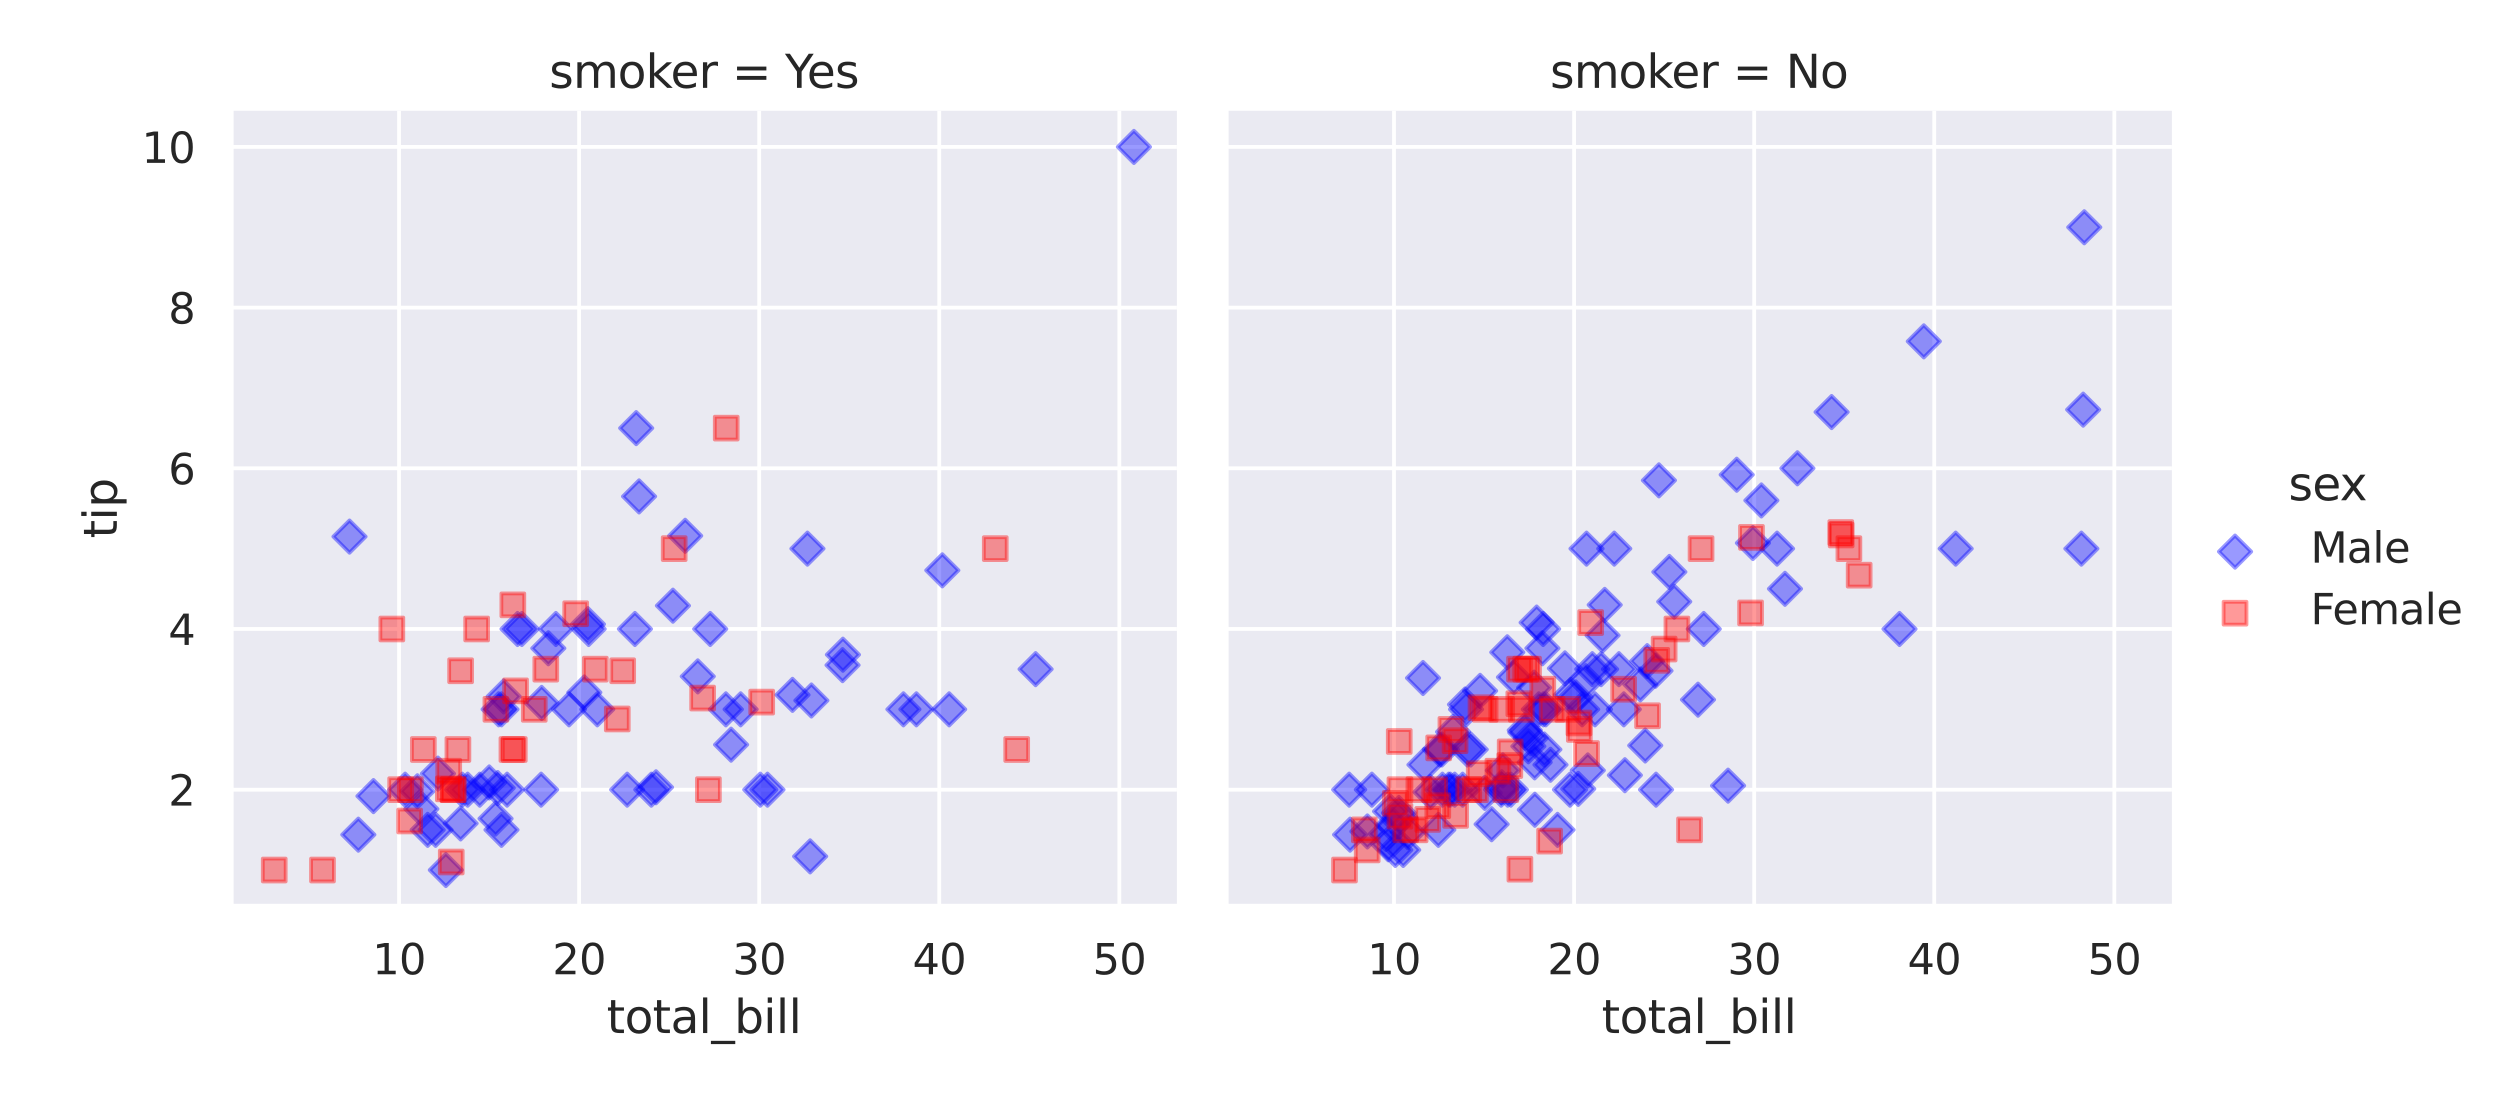 <?xml version="1.0" encoding="utf-8" standalone="no"?>
<!DOCTYPE svg PUBLIC "-//W3C//DTD SVG 1.1//EN"
  "http://www.w3.org/Graphics/SVG/1.1/DTD/svg11.dtd">
<svg xmlns:xlink="http://www.w3.org/1999/xlink" width="655.47pt" height="288pt" viewBox="0 0 655.47 288" xmlns="http://www.w3.org/2000/svg" version="1.1">
 <defs>
  <style type="text/css">*{stroke-linejoin: round; stroke-linecap: butt}</style>
 </defs>
 <g id="figure_1">
  <g id="patch_1">
   <path d="M 0 288 
L 655.47 288 
L 655.47 0 
L 0 0 
z
" style="fill: #ffffff"/>
  </g>
  <g id="axes_1">
   <g id="patch_2">
    <path d="M 60.631 237.589 
L 308.57 237.589 
L 308.57 29.04 
L 60.631 29.04 
z
" style="fill: #eaeaf2"/>
   </g>
   <g id="matplotlib.axis_1">
    <g id="xtick_1">
     <g id="line2d_1">
      <path d="M 104.62 237.589 
L 104.62 29.04 
" clip-path="url(#pfd1abdd177)" style="fill: none; stroke: #ffffff; stroke-linecap: round"/>
     </g>
     <g id="text_1">
      <!-- 10 -->
      <g style="fill: #262626" transform="translate(97.621 255.447) scale(0.11 -0.11)">
       <defs>
        <path id="DejaVuSans-31" d="M 794 531 
L 1825 531 
L 1825 4091 
L 703 3866 
L 703 4441 
L 1819 4666 
L 2450 4666 
L 2450 531 
L 3481 531 
L 3481 0 
L 794 0 
L 794 531 
z
" transform="scale(0.016)"/>
        <path id="DejaVuSans-30" d="M 2034 4250 
Q 1547 4250 1301 3770 
Q 1056 3291 1056 2328 
Q 1056 1369 1301 889 
Q 1547 409 2034 409 
Q 2525 409 2770 889 
Q 3016 1369 3016 2328 
Q 3016 3291 2770 3770 
Q 2525 4250 2034 4250 
z
M 2034 4750 
Q 2819 4750 3233 4129 
Q 3647 3509 3647 2328 
Q 3647 1150 3233 529 
Q 2819 -91 2034 -91 
Q 1250 -91 836 529 
Q 422 1150 422 2328 
Q 422 3509 836 4129 
Q 1250 4750 2034 4750 
z
" transform="scale(0.016)"/>
       </defs>
       <use xlink:href="#DejaVuSans-31"/>
       <use xlink:href="#DejaVuSans-30" x="63.623"/>
      </g>
     </g>
    </g>
    <g id="xtick_2">
     <g id="line2d_2">
      <path d="M 151.834 237.589 
L 151.834 29.04 
" clip-path="url(#pfd1abdd177)" style="fill: none; stroke: #ffffff; stroke-linecap: round"/>
     </g>
     <g id="text_2">
      <!-- 20 -->
      <g style="fill: #262626" transform="translate(144.835 255.447) scale(0.11 -0.11)">
       <defs>
        <path id="DejaVuSans-32" d="M 1228 531 
L 3431 531 
L 3431 0 
L 469 0 
L 469 531 
Q 828 903 1448 1529 
Q 2069 2156 2228 2338 
Q 2531 2678 2651 2914 
Q 2772 3150 2772 3378 
Q 2772 3750 2511 3984 
Q 2250 4219 1831 4219 
Q 1534 4219 1204 4116 
Q 875 4013 500 3803 
L 500 4441 
Q 881 4594 1212 4672 
Q 1544 4750 1819 4750 
Q 2544 4750 2975 4387 
Q 3406 4025 3406 3419 
Q 3406 3131 3298 2873 
Q 3191 2616 2906 2266 
Q 2828 2175 2409 1742 
Q 1991 1309 1228 531 
z
" transform="scale(0.016)"/>
       </defs>
       <use xlink:href="#DejaVuSans-32"/>
       <use xlink:href="#DejaVuSans-30" x="63.623"/>
      </g>
     </g>
    </g>
    <g id="xtick_3">
     <g id="line2d_3">
      <path d="M 199.048 237.589 
L 199.048 29.04 
" clip-path="url(#pfd1abdd177)" style="fill: none; stroke: #ffffff; stroke-linecap: round"/>
     </g>
     <g id="text_3">
      <!-- 30 -->
      <g style="fill: #262626" transform="translate(192.049 255.447) scale(0.11 -0.11)">
       <defs>
        <path id="DejaVuSans-33" d="M 2597 2516 
Q 3050 2419 3304 2112 
Q 3559 1806 3559 1356 
Q 3559 666 3084 287 
Q 2609 -91 1734 -91 
Q 1441 -91 1130 -33 
Q 819 25 488 141 
L 488 750 
Q 750 597 1062 519 
Q 1375 441 1716 441 
Q 2309 441 2620 675 
Q 2931 909 2931 1356 
Q 2931 1769 2642 2001 
Q 2353 2234 1838 2234 
L 1294 2234 
L 1294 2753 
L 1863 2753 
Q 2328 2753 2575 2939 
Q 2822 3125 2822 3475 
Q 2822 3834 2567 4026 
Q 2313 4219 1838 4219 
Q 1578 4219 1281 4162 
Q 984 4106 628 3988 
L 628 4550 
Q 988 4650 1302 4700 
Q 1616 4750 1894 4750 
Q 2613 4750 3031 4423 
Q 3450 4097 3450 3541 
Q 3450 3153 3228 2886 
Q 3006 2619 2597 2516 
z
" transform="scale(0.016)"/>
       </defs>
       <use xlink:href="#DejaVuSans-33"/>
       <use xlink:href="#DejaVuSans-30" x="63.623"/>
      </g>
     </g>
    </g>
    <g id="xtick_4">
     <g id="line2d_4">
      <path d="M 246.262 237.589 
L 246.262 29.04 
" clip-path="url(#pfd1abdd177)" style="fill: none; stroke: #ffffff; stroke-linecap: round"/>
     </g>
     <g id="text_4">
      <!-- 40 -->
      <g style="fill: #262626" transform="translate(239.263 255.447) scale(0.11 -0.11)">
       <defs>
        <path id="DejaVuSans-34" d="M 2419 4116 
L 825 1625 
L 2419 1625 
L 2419 4116 
z
M 2253 4666 
L 3047 4666 
L 3047 1625 
L 3713 1625 
L 3713 1100 
L 3047 1100 
L 3047 0 
L 2419 0 
L 2419 1100 
L 313 1100 
L 313 1709 
L 2253 4666 
z
" transform="scale(0.016)"/>
       </defs>
       <use xlink:href="#DejaVuSans-34"/>
       <use xlink:href="#DejaVuSans-30" x="63.623"/>
      </g>
     </g>
    </g>
    <g id="xtick_5">
     <g id="line2d_5">
      <path d="M 293.476 237.589 
L 293.476 29.04 
" clip-path="url(#pfd1abdd177)" style="fill: none; stroke: #ffffff; stroke-linecap: round"/>
     </g>
     <g id="text_5">
      <!-- 50 -->
      <g style="fill: #262626" transform="translate(286.477 255.447) scale(0.11 -0.11)">
       <defs>
        <path id="DejaVuSans-35" d="M 691 4666 
L 3169 4666 
L 3169 4134 
L 1269 4134 
L 1269 2991 
Q 1406 3038 1543 3061 
Q 1681 3084 1819 3084 
Q 2600 3084 3056 2656 
Q 3513 2228 3513 1497 
Q 3513 744 3044 326 
Q 2575 -91 1722 -91 
Q 1428 -91 1123 -41 
Q 819 9 494 109 
L 494 744 
Q 775 591 1075 516 
Q 1375 441 1709 441 
Q 2250 441 2565 725 
Q 2881 1009 2881 1497 
Q 2881 1984 2565 2268 
Q 2250 2553 1709 2553 
Q 1456 2553 1204 2497 
Q 953 2441 691 2322 
L 691 4666 
z
" transform="scale(0.016)"/>
       </defs>
       <use xlink:href="#DejaVuSans-35"/>
       <use xlink:href="#DejaVuSans-30" x="63.623"/>
      </g>
     </g>
    </g>
    <g id="text_6">
     <!-- total_bill -->
     <g style="fill: #262626" transform="translate(159.072 270.853) scale(0.12 -0.12)">
      <defs>
       <path id="DejaVuSans-74" d="M 1172 4494 
L 1172 3500 
L 2356 3500 
L 2356 3053 
L 1172 3053 
L 1172 1153 
Q 1172 725 1289 603 
Q 1406 481 1766 481 
L 2356 481 
L 2356 0 
L 1766 0 
Q 1100 0 847 248 
Q 594 497 594 1153 
L 594 3053 
L 172 3053 
L 172 3500 
L 594 3500 
L 594 4494 
L 1172 4494 
z
" transform="scale(0.016)"/>
       <path id="DejaVuSans-6f" d="M 1959 3097 
Q 1497 3097 1228 2736 
Q 959 2375 959 1747 
Q 959 1119 1226 758 
Q 1494 397 1959 397 
Q 2419 397 2687 759 
Q 2956 1122 2956 1747 
Q 2956 2369 2687 2733 
Q 2419 3097 1959 3097 
z
M 1959 3584 
Q 2709 3584 3137 3096 
Q 3566 2609 3566 1747 
Q 3566 888 3137 398 
Q 2709 -91 1959 -91 
Q 1206 -91 779 398 
Q 353 888 353 1747 
Q 353 2609 779 3096 
Q 1206 3584 1959 3584 
z
" transform="scale(0.016)"/>
       <path id="DejaVuSans-61" d="M 2194 1759 
Q 1497 1759 1228 1600 
Q 959 1441 959 1056 
Q 959 750 1161 570 
Q 1363 391 1709 391 
Q 2188 391 2477 730 
Q 2766 1069 2766 1631 
L 2766 1759 
L 2194 1759 
z
M 3341 1997 
L 3341 0 
L 2766 0 
L 2766 531 
Q 2569 213 2275 61 
Q 1981 -91 1556 -91 
Q 1019 -91 701 211 
Q 384 513 384 1019 
Q 384 1609 779 1909 
Q 1175 2209 1959 2209 
L 2766 2209 
L 2766 2266 
Q 2766 2663 2505 2880 
Q 2244 3097 1772 3097 
Q 1472 3097 1187 3025 
Q 903 2953 641 2809 
L 641 3341 
Q 956 3463 1253 3523 
Q 1550 3584 1831 3584 
Q 2591 3584 2966 3190 
Q 3341 2797 3341 1997 
z
" transform="scale(0.016)"/>
       <path id="DejaVuSans-6c" d="M 603 4863 
L 1178 4863 
L 1178 0 
L 603 0 
L 603 4863 
z
" transform="scale(0.016)"/>
       <path id="DejaVuSans-5f" d="M 3263 -1063 
L 3263 -1509 
L -63 -1509 
L -63 -1063 
L 3263 -1063 
z
" transform="scale(0.016)"/>
       <path id="DejaVuSans-62" d="M 3116 1747 
Q 3116 2381 2855 2742 
Q 2594 3103 2138 3103 
Q 1681 3103 1420 2742 
Q 1159 2381 1159 1747 
Q 1159 1113 1420 752 
Q 1681 391 2138 391 
Q 2594 391 2855 752 
Q 3116 1113 3116 1747 
z
M 1159 2969 
Q 1341 3281 1617 3432 
Q 1894 3584 2278 3584 
Q 2916 3584 3314 3078 
Q 3713 2572 3713 1747 
Q 3713 922 3314 415 
Q 2916 -91 2278 -91 
Q 1894 -91 1617 61 
Q 1341 213 1159 525 
L 1159 0 
L 581 0 
L 581 4863 
L 1159 4863 
L 1159 2969 
z
" transform="scale(0.016)"/>
       <path id="DejaVuSans-69" d="M 603 3500 
L 1178 3500 
L 1178 0 
L 603 0 
L 603 3500 
z
M 603 4863 
L 1178 4863 
L 1178 4134 
L 603 4134 
L 603 4863 
z
" transform="scale(0.016)"/>
      </defs>
      <use xlink:href="#DejaVuSans-74"/>
      <use xlink:href="#DejaVuSans-6f" x="39.209"/>
      <use xlink:href="#DejaVuSans-74" x="100.391"/>
      <use xlink:href="#DejaVuSans-61" x="139.6"/>
      <use xlink:href="#DejaVuSans-6c" x="200.879"/>
      <use xlink:href="#DejaVuSans-5f" x="228.662"/>
      <use xlink:href="#DejaVuSans-62" x="278.662"/>
      <use xlink:href="#DejaVuSans-69" x="342.139"/>
      <use xlink:href="#DejaVuSans-6c" x="369.922"/>
      <use xlink:href="#DejaVuSans-6c" x="397.705"/>
     </g>
    </g>
   </g>
   <g id="matplotlib.axis_2">
    <g id="ytick_1">
     <g id="line2d_6">
      <path d="M 60.631 207.044 
L 308.57 207.044 
" clip-path="url(#pfd1abdd177)" style="fill: none; stroke: #ffffff; stroke-linecap: round"/>
     </g>
     <g id="text_7">
      <!-- 2 -->
      <g style="fill: #262626" transform="translate(44.132 211.223) scale(0.11 -0.11)">
       <use xlink:href="#DejaVuSans-32"/>
      </g>
     </g>
    </g>
    <g id="ytick_2">
     <g id="line2d_7">
      <path d="M 60.631 164.913 
L 308.57 164.913 
" clip-path="url(#pfd1abdd177)" style="fill: none; stroke: #ffffff; stroke-linecap: round"/>
     </g>
     <g id="text_8">
      <!-- 4 -->
      <g style="fill: #262626" transform="translate(44.132 169.092) scale(0.11 -0.11)">
       <use xlink:href="#DejaVuSans-34"/>
      </g>
     </g>
    </g>
    <g id="ytick_3">
     <g id="line2d_8">
      <path d="M 60.631 122.782 
L 308.57 122.782 
" clip-path="url(#pfd1abdd177)" style="fill: none; stroke: #ffffff; stroke-linecap: round"/>
     </g>
     <g id="text_9">
      <!-- 6 -->
      <g style="fill: #262626" transform="translate(44.132 126.961) scale(0.11 -0.11)">
       <defs>
        <path id="DejaVuSans-36" d="M 2113 2584 
Q 1688 2584 1439 2293 
Q 1191 2003 1191 1497 
Q 1191 994 1439 701 
Q 1688 409 2113 409 
Q 2538 409 2786 701 
Q 3034 994 3034 1497 
Q 3034 2003 2786 2293 
Q 2538 2584 2113 2584 
z
M 3366 4563 
L 3366 3988 
Q 3128 4100 2886 4159 
Q 2644 4219 2406 4219 
Q 1781 4219 1451 3797 
Q 1122 3375 1075 2522 
Q 1259 2794 1537 2939 
Q 1816 3084 2150 3084 
Q 2853 3084 3261 2657 
Q 3669 2231 3669 1497 
Q 3669 778 3244 343 
Q 2819 -91 2113 -91 
Q 1303 -91 875 529 
Q 447 1150 447 2328 
Q 447 3434 972 4092 
Q 1497 4750 2381 4750 
Q 2619 4750 2861 4703 
Q 3103 4656 3366 4563 
z
" transform="scale(0.016)"/>
       </defs>
       <use xlink:href="#DejaVuSans-36"/>
      </g>
     </g>
    </g>
    <g id="ytick_4">
     <g id="line2d_9">
      <path d="M 60.631 80.651 
L 308.57 80.651 
" clip-path="url(#pfd1abdd177)" style="fill: none; stroke: #ffffff; stroke-linecap: round"/>
     </g>
     <g id="text_10">
      <!-- 8 -->
      <g style="fill: #262626" transform="translate(44.132 84.83) scale(0.11 -0.11)">
       <defs>
        <path id="DejaVuSans-38" d="M 2034 2216 
Q 1584 2216 1326 1975 
Q 1069 1734 1069 1313 
Q 1069 891 1326 650 
Q 1584 409 2034 409 
Q 2484 409 2743 651 
Q 3003 894 3003 1313 
Q 3003 1734 2745 1975 
Q 2488 2216 2034 2216 
z
M 1403 2484 
Q 997 2584 770 2862 
Q 544 3141 544 3541 
Q 544 4100 942 4425 
Q 1341 4750 2034 4750 
Q 2731 4750 3128 4425 
Q 3525 4100 3525 3541 
Q 3525 3141 3298 2862 
Q 3072 2584 2669 2484 
Q 3125 2378 3379 2068 
Q 3634 1759 3634 1313 
Q 3634 634 3220 271 
Q 2806 -91 2034 -91 
Q 1263 -91 848 271 
Q 434 634 434 1313 
Q 434 1759 690 2068 
Q 947 2378 1403 2484 
z
M 1172 3481 
Q 1172 3119 1398 2916 
Q 1625 2713 2034 2713 
Q 2441 2713 2670 2916 
Q 2900 3119 2900 3481 
Q 2900 3844 2670 4047 
Q 2441 4250 2034 4250 
Q 1625 4250 1398 4047 
Q 1172 3844 1172 3481 
z
" transform="scale(0.016)"/>
       </defs>
       <use xlink:href="#DejaVuSans-38"/>
      </g>
     </g>
    </g>
    <g id="ytick_5">
     <g id="line2d_10">
      <path d="M 60.631 38.519 
L 308.57 38.519 
" clip-path="url(#pfd1abdd177)" style="fill: none; stroke: #ffffff; stroke-linecap: round"/>
     </g>
     <g id="text_11">
      <!-- 10 -->
      <g style="fill: #262626" transform="translate(37.133 42.699) scale(0.11 -0.11)">
       <use xlink:href="#DejaVuSans-31"/>
       <use xlink:href="#DejaVuSans-30" x="63.623"/>
      </g>
     </g>
    </g>
    <g id="text_12">
     <!-- tip -->
     <g style="fill: #262626" transform="translate(30.638 141.143) rotate(-90) scale(0.12 -0.12)">
      <defs>
       <path id="DejaVuSans-70" d="M 1159 525 
L 1159 -1331 
L 581 -1331 
L 581 3500 
L 1159 3500 
L 1159 2969 
Q 1341 3281 1617 3432 
Q 1894 3584 2278 3584 
Q 2916 3584 3314 3078 
Q 3713 2572 3713 1747 
Q 3713 922 3314 415 
Q 2916 -91 2278 -91 
Q 1894 -91 1617 61 
Q 1341 213 1159 525 
z
M 3116 1747 
Q 3116 2381 2855 2742 
Q 2594 3103 2138 3103 
Q 1681 3103 1420 2742 
Q 1159 2381 1159 1747 
Q 1159 1113 1420 752 
Q 1681 391 2138 391 
Q 2594 391 2855 752 
Q 3116 1113 3116 1747 
z
" transform="scale(0.016)"/>
      </defs>
      <use xlink:href="#DejaVuSans-74"/>
      <use xlink:href="#DejaVuSans-69" x="39.209"/>
      <use xlink:href="#DejaVuSans-70" x="66.992"/>
     </g>
    </g>
   </g>
   <g id="PathCollection_1">
    <defs>
     <path id="m2344230d0c" d="M -0 4.243 
L 4.243 0 
L 0 -4.243 
L -4.243 -0 
z
" style="stroke: #0000ff; stroke-opacity: 0.4"/>
    </defs>
    <g clip-path="url(#pfd1abdd177)">
     <use xlink:href="#m2344230d0c" x="236.866" y="185.978" style="fill: #0000ff; fill-opacity: 0.4; stroke: #0000ff; stroke-opacity: 0.4"/>
     <use xlink:href="#m2344230d0c" x="110.475" y="212.099" style="fill: #0000ff; fill-opacity: 0.4; stroke: #0000ff; stroke-opacity: 0.4"/>
     <use xlink:href="#m2344230d0c" x="153.203" y="181.554" style="fill: #0000ff; fill-opacity: 0.4; stroke: #0000ff; stroke-opacity: 0.4"/>
     <use xlink:href="#m2344230d0c" x="122.609" y="207.044" style="fill: #0000ff; fill-opacity: 0.4; stroke: #0000ff; stroke-opacity: 0.4"/>
     <use xlink:href="#m2344230d0c" x="109.436" y="207.465" style="fill: #0000ff; fill-opacity: 0.4; stroke: #0000ff; stroke-opacity: 0.4"/>
     <use xlink:href="#m2344230d0c" x="143.761" y="169.968" style="fill: #0000ff; fill-opacity: 0.4; stroke: #0000ff; stroke-opacity: 0.4"/>
     <use xlink:href="#m2344230d0c" x="128.274" y="205.148" style="fill: #0000ff; fill-opacity: 0.4; stroke: #0000ff; stroke-opacity: 0.4"/>
     <use xlink:href="#m2344230d0c" x="142.014" y="184.293" style="fill: #0000ff; fill-opacity: 0.4; stroke: #0000ff; stroke-opacity: 0.4"/>
     <use xlink:href="#m2344230d0c" x="149.19" y="185.978" style="fill: #0000ff; fill-opacity: 0.4; stroke: #0000ff; stroke-opacity: 0.4"/>
     <use xlink:href="#m2344230d0c" x="211.701" y="143.847" style="fill: #0000ff; fill-opacity: 0.4; stroke: #0000ff; stroke-opacity: 0.4"/>
     <use xlink:href="#m2344230d0c" x="194.185" y="185.978" style="fill: #0000ff; fill-opacity: 0.4; stroke: #0000ff; stroke-opacity: 0.4"/>
     <use xlink:href="#m2344230d0c" x="247.065" y="149.535" style="fill: #0000ff; fill-opacity: 0.4; stroke: #0000ff; stroke-opacity: 0.4"/>
     <use xlink:href="#m2344230d0c" x="186.206" y="164.913" style="fill: #0000ff; fill-opacity: 0.4; stroke: #0000ff; stroke-opacity: 0.4"/>
     <use xlink:href="#m2344230d0c" x="114.205" y="217.576" style="fill: #0000ff; fill-opacity: 0.4; stroke: #0000ff; stroke-opacity: 0.4"/>
     <use xlink:href="#m2344230d0c" x="156.603" y="185.978" style="fill: #0000ff; fill-opacity: 0.4; stroke: #0000ff; stroke-opacity: 0.4"/>
     <use xlink:href="#m2344230d0c" x="129.927" y="214.627" style="fill: #0000ff; fill-opacity: 0.4; stroke: #0000ff; stroke-opacity: 0.4"/>
     <use xlink:href="#m2344230d0c" x="154.148" y="163.649" style="fill: #0000ff; fill-opacity: 0.4; stroke: #0000ff; stroke-opacity: 0.4"/>
     <use xlink:href="#m2344230d0c" x="176.433" y="158.804" style="fill: #0000ff; fill-opacity: 0.4; stroke: #0000ff; stroke-opacity: 0.4"/>
     <use xlink:href="#m2344230d0c" x="132.949" y="207.044" style="fill: #0000ff; fill-opacity: 0.4; stroke: #0000ff; stroke-opacity: 0.4"/>
     <use xlink:href="#m2344230d0c" x="297.3" y="38.519" style="fill: #0000ff; fill-opacity: 0.4; stroke: #0000ff; stroke-opacity: 0.4"/>
     <use xlink:href="#m2344230d0c" x="132.051" y="182.608" style="fill: #0000ff; fill-opacity: 0.4; stroke: #0000ff; stroke-opacity: 0.4"/>
     <use xlink:href="#m2344230d0c" x="91.636" y="140.687" style="fill: #0000ff; fill-opacity: 0.4; stroke: #0000ff; stroke-opacity: 0.4"/>
     <use xlink:href="#m2344230d0c" x="207.783" y="182.186" style="fill: #0000ff; fill-opacity: 0.4; stroke: #0000ff; stroke-opacity: 0.4"/>
     <use xlink:href="#m2344230d0c" x="136.82" y="164.913" style="fill: #0000ff; fill-opacity: 0.4; stroke: #0000ff; stroke-opacity: 0.4"/>
     <use xlink:href="#m2344230d0c" x="212.74" y="183.661" style="fill: #0000ff; fill-opacity: 0.4; stroke: #0000ff; stroke-opacity: 0.4"/>
     <use xlink:href="#m2344230d0c" x="141.872" y="207.044" style="fill: #0000ff; fill-opacity: 0.4; stroke: #0000ff; stroke-opacity: 0.4"/>
     <use xlink:href="#m2344230d0c" x="125.772" y="207.044" style="fill: #0000ff; fill-opacity: 0.4; stroke: #0000ff; stroke-opacity: 0.4"/>
     <use xlink:href="#m2344230d0c" x="220.908" y="174.392" style="fill: #0000ff; fill-opacity: 0.4; stroke: #0000ff; stroke-opacity: 0.4"/>
     <use xlink:href="#m2344230d0c" x="221.002" y="171.654" style="fill: #0000ff; fill-opacity: 0.4; stroke: #0000ff; stroke-opacity: 0.4"/>
     <use xlink:href="#m2344230d0c" x="167.556" y="130.155" style="fill: #0000ff; fill-opacity: 0.4; stroke: #0000ff; stroke-opacity: 0.4"/>
     <use xlink:href="#m2344230d0c" x="271.521" y="175.445" style="fill: #0000ff; fill-opacity: 0.4; stroke: #0000ff; stroke-opacity: 0.4"/>
     <use xlink:href="#m2344230d0c" x="166.801" y="112.249" style="fill: #0000ff; fill-opacity: 0.4; stroke: #0000ff; stroke-opacity: 0.4"/>
     <use xlink:href="#m2344230d0c" x="248.859" y="185.978" style="fill: #0000ff; fill-opacity: 0.4; stroke: #0000ff; stroke-opacity: 0.4"/>
     <use xlink:href="#m2344230d0c" x="201.22" y="207.044" style="fill: #0000ff; fill-opacity: 0.4; stroke: #0000ff; stroke-opacity: 0.4"/>
     <use xlink:href="#m2344230d0c" x="166.47" y="164.913" style="fill: #0000ff; fill-opacity: 0.4; stroke: #0000ff; stroke-opacity: 0.4"/>
     <use xlink:href="#m2344230d0c" x="131.485" y="217.576" style="fill: #0000ff; fill-opacity: 0.4; stroke: #0000ff; stroke-opacity: 0.4"/>
     <use xlink:href="#m2344230d0c" x="191.683" y="195.247" style="fill: #0000ff; fill-opacity: 0.4; stroke: #0000ff; stroke-opacity: 0.4"/>
     <use xlink:href="#m2344230d0c" x="130.493" y="206.622" style="fill: #0000ff; fill-opacity: 0.4; stroke: #0000ff; stroke-opacity: 0.4"/>
     <use xlink:href="#m2344230d0c" x="135.687" y="164.913" style="fill: #0000ff; fill-opacity: 0.4; stroke: #0000ff; stroke-opacity: 0.4"/>
     <use xlink:href="#m2344230d0c" x="106.225" y="207.044" style="fill: #0000ff; fill-opacity: 0.4; stroke: #0000ff; stroke-opacity: 0.4"/>
     <use xlink:href="#m2344230d0c" x="121.192" y="207.044" style="fill: #0000ff; fill-opacity: 0.4; stroke: #0000ff; stroke-opacity: 0.4"/>
     <use xlink:href="#m2344230d0c" x="145.744" y="164.913" style="fill: #0000ff; fill-opacity: 0.4; stroke: #0000ff; stroke-opacity: 0.4"/>
     <use xlink:href="#m2344230d0c" x="154.336" y="164.913" style="fill: #0000ff; fill-opacity: 0.4; stroke: #0000ff; stroke-opacity: 0.4"/>
     <use xlink:href="#m2344230d0c" x="182.948" y="177.341" style="fill: #0000ff; fill-opacity: 0.4; stroke: #0000ff; stroke-opacity: 0.4"/>
     <use xlink:href="#m2344230d0c" x="240.266" y="185.978" style="fill: #0000ff; fill-opacity: 0.4; stroke: #0000ff; stroke-opacity: 0.4"/>
     <use xlink:href="#m2344230d0c" x="171.994" y="206.412" style="fill: #0000ff; fill-opacity: 0.4; stroke: #0000ff; stroke-opacity: 0.4"/>
     <use xlink:href="#m2344230d0c" x="199.331" y="207.044" style="fill: #0000ff; fill-opacity: 0.4; stroke: #0000ff; stroke-opacity: 0.4"/>
     <use xlink:href="#m2344230d0c" x="179.643" y="140.477" style="fill: #0000ff; fill-opacity: 0.4; stroke: #0000ff; stroke-opacity: 0.4"/>
     <use xlink:href="#m2344230d0c" x="190.313" y="185.978" style="fill: #0000ff; fill-opacity: 0.4; stroke: #0000ff; stroke-opacity: 0.4"/>
     <use xlink:href="#m2344230d0c" x="112.127" y="217.576" style="fill: #0000ff; fill-opacity: 0.4; stroke: #0000ff; stroke-opacity: 0.4"/>
     <use xlink:href="#m2344230d0c" x="93.95" y="218.84" style="fill: #0000ff; fill-opacity: 0.4; stroke: #0000ff; stroke-opacity: 0.4"/>
     <use xlink:href="#m2344230d0c" x="114.818" y="202.831" style="fill: #0000ff; fill-opacity: 0.4; stroke: #0000ff; stroke-opacity: 0.4"/>
     <use xlink:href="#m2344230d0c" x="97.916" y="208.729" style="fill: #0000ff; fill-opacity: 0.4; stroke: #0000ff; stroke-opacity: 0.4"/>
     <use xlink:href="#m2344230d0c" x="120.767" y="215.891" style="fill: #0000ff; fill-opacity: 0.4; stroke: #0000ff; stroke-opacity: 0.4"/>
     <use xlink:href="#m2344230d0c" x="170.767" y="207.044" style="fill: #0000ff; fill-opacity: 0.4; stroke: #0000ff; stroke-opacity: 0.4"/>
     <use xlink:href="#m2344230d0c" x="131.485" y="185.978" style="fill: #0000ff; fill-opacity: 0.4; stroke: #0000ff; stroke-opacity: 0.4"/>
     <use xlink:href="#m2344230d0c" x="130.729" y="185.978" style="fill: #0000ff; fill-opacity: 0.4; stroke: #0000ff; stroke-opacity: 0.4"/>
     <use xlink:href="#m2344230d0c" x="116.896" y="228.109" style="fill: #0000ff; fill-opacity: 0.4; stroke: #0000ff; stroke-opacity: 0.4"/>
     <use xlink:href="#m2344230d0c" x="212.41" y="224.528" style="fill: #0000ff; fill-opacity: 0.4; stroke: #0000ff; stroke-opacity: 0.4"/>
     <use xlink:href="#m2344230d0c" x="164.44" y="207.044" style="fill: #0000ff; fill-opacity: 0.4; stroke: #0000ff; stroke-opacity: 0.4"/>
    </g>
   </g>
   <g id="PathCollection_2">
    <defs>
     <path id="mfd1bc21cef" d="M -3 3 
L 3 3 
L 3 -3 
L -3 -3 
z
" style="stroke: #ff0000; stroke-opacity: 0.4"/>
    </defs>
    <g clip-path="url(#pfd1abdd177)">
     <use xlink:href="#mfd1bc21cef" x="71.901" y="228.109" style="fill: #ff0000; fill-opacity: 0.4; stroke: #ff0000; stroke-opacity: 0.4"/>
     <use xlink:href="#mfd1bc21cef" x="184.223" y="183.029" style="fill: #ff0000; fill-opacity: 0.4; stroke: #ff0000; stroke-opacity: 0.4"/>
     <use xlink:href="#mfd1bc21cef" x="176.763" y="143.847" style="fill: #ff0000; fill-opacity: 0.4; stroke: #ff0000; stroke-opacity: 0.4"/>
     <use xlink:href="#mfd1bc21cef" x="84.554" y="228.109" style="fill: #ff0000; fill-opacity: 0.4; stroke: #ff0000; stroke-opacity: 0.4"/>
     <use xlink:href="#mfd1bc21cef" x="134.459" y="158.593" style="fill: #ff0000; fill-opacity: 0.4; stroke: #ff0000; stroke-opacity: 0.4"/>
     <use xlink:href="#mfd1bc21cef" x="110.994" y="196.511" style="fill: #ff0000; fill-opacity: 0.4; stroke: #ff0000; stroke-opacity: 0.4"/>
     <use xlink:href="#mfd1bc21cef" x="130.021" y="185.978" style="fill: #ff0000; fill-opacity: 0.4; stroke: #ff0000; stroke-opacity: 0.4"/>
     <use xlink:href="#mfd1bc21cef" x="266.564" y="196.511" style="fill: #ff0000; fill-opacity: 0.4; stroke: #ff0000; stroke-opacity: 0.4"/>
     <use xlink:href="#mfd1bc21cef" x="163.26" y="175.867" style="fill: #ff0000; fill-opacity: 0.4; stroke: #ff0000; stroke-opacity: 0.4"/>
     <use xlink:href="#mfd1bc21cef" x="124.969" y="164.913" style="fill: #ff0000; fill-opacity: 0.4; stroke: #ff0000; stroke-opacity: 0.4"/>
     <use xlink:href="#mfd1bc21cef" x="140.078" y="185.978" style="fill: #ff0000; fill-opacity: 0.4; stroke: #ff0000; stroke-opacity: 0.4"/>
     <use xlink:href="#mfd1bc21cef" x="107.406" y="215.259" style="fill: #ff0000; fill-opacity: 0.4; stroke: #ff0000; stroke-opacity: 0.4"/>
     <use xlink:href="#mfd1bc21cef" x="107.595" y="207.044" style="fill: #ff0000; fill-opacity: 0.4; stroke: #ff0000; stroke-opacity: 0.4"/>
     <use xlink:href="#mfd1bc21cef" x="102.732" y="164.913" style="fill: #ff0000; fill-opacity: 0.4; stroke: #ff0000; stroke-opacity: 0.4"/>
     <use xlink:href="#mfd1bc21cef" x="156.083" y="175.445" style="fill: #ff0000; fill-opacity: 0.4; stroke: #ff0000; stroke-opacity: 0.4"/>
     <use xlink:href="#mfd1bc21cef" x="143.1" y="175.445" style="fill: #ff0000; fill-opacity: 0.4; stroke: #ff0000; stroke-opacity: 0.4"/>
     <use xlink:href="#mfd1bc21cef" x="150.937" y="160.91" style="fill: #ff0000; fill-opacity: 0.4; stroke: #ff0000; stroke-opacity: 0.4"/>
     <use xlink:href="#mfd1bc21cef" x="260.945" y="143.847" style="fill: #ff0000; fill-opacity: 0.4; stroke: #ff0000; stroke-opacity: 0.4"/>
     <use xlink:href="#mfd1bc21cef" x="118.784" y="207.044" style="fill: #ff0000; fill-opacity: 0.4; stroke: #ff0000; stroke-opacity: 0.4"/>
     <use xlink:href="#mfd1bc21cef" x="117.557" y="206.833" style="fill: #ff0000; fill-opacity: 0.4; stroke: #ff0000; stroke-opacity: 0.4"/>
     <use xlink:href="#mfd1bc21cef" x="118.784" y="207.044" style="fill: #ff0000; fill-opacity: 0.4; stroke: #ff0000; stroke-opacity: 0.4"/>
     <use xlink:href="#mfd1bc21cef" x="134.837" y="196.511" style="fill: #ff0000; fill-opacity: 0.4; stroke: #ff0000; stroke-opacity: 0.4"/>
     <use xlink:href="#mfd1bc21cef" x="135.168" y="181.133" style="fill: #ff0000; fill-opacity: 0.4; stroke: #ff0000; stroke-opacity: 0.4"/>
     <use xlink:href="#mfd1bc21cef" x="117.651" y="202.199" style="fill: #ff0000; fill-opacity: 0.4; stroke: #ff0000; stroke-opacity: 0.4"/>
     <use xlink:href="#mfd1bc21cef" x="120.059" y="196.511" style="fill: #ff0000; fill-opacity: 0.4; stroke: #ff0000; stroke-opacity: 0.4"/>
     <use xlink:href="#mfd1bc21cef" x="190.408" y="112.249" style="fill: #ff0000; fill-opacity: 0.4; stroke: #ff0000; stroke-opacity: 0.4"/>
     <use xlink:href="#mfd1bc21cef" x="118.312" y="226.003" style="fill: #ff0000; fill-opacity: 0.4; stroke: #ff0000; stroke-opacity: 0.4"/>
     <use xlink:href="#mfd1bc21cef" x="199.709" y="184.082" style="fill: #ff0000; fill-opacity: 0.4; stroke: #ff0000; stroke-opacity: 0.4"/>
     <use xlink:href="#mfd1bc21cef" x="120.767" y="175.867" style="fill: #ff0000; fill-opacity: 0.4; stroke: #ff0000; stroke-opacity: 0.4"/>
     <use xlink:href="#mfd1bc21cef" x="134.223" y="196.511" style="fill: #ff0000; fill-opacity: 0.4; stroke: #ff0000; stroke-opacity: 0.4"/>
     <use xlink:href="#mfd1bc21cef" x="105.045" y="207.044" style="fill: #ff0000; fill-opacity: 0.4; stroke: #ff0000; stroke-opacity: 0.4"/>
     <use xlink:href="#mfd1bc21cef" x="161.843" y="188.506" style="fill: #ff0000; fill-opacity: 0.4; stroke: #ff0000; stroke-opacity: 0.4"/>
     <use xlink:href="#mfd1bc21cef" x="185.734" y="207.044" style="fill: #ff0000; fill-opacity: 0.4; stroke: #ff0000; stroke-opacity: 0.4"/>
    </g>
   </g>
   <g id="patch_3">
    <path d="M 60.631 237.589 
L 60.631 29.04 
" style="fill: none; stroke: #ffffff; stroke-width: 1.25; stroke-linejoin: miter; stroke-linecap: square"/>
   </g>
   <g id="patch_4">
    <path d="M 60.631 237.589 
L 308.57 237.589 
" style="fill: none; stroke: #ffffff; stroke-width: 1.25; stroke-linejoin: miter; stroke-linecap: square"/>
   </g>
   <g id="text_13">
    <!-- smoker = Yes -->
    <g style="fill: #262626" transform="translate(144.015 23.04) scale(0.12 -0.12)">
     <defs>
      <path id="DejaVuSans-73" d="M 2834 3397 
L 2834 2853 
Q 2591 2978 2328 3040 
Q 2066 3103 1784 3103 
Q 1356 3103 1142 2972 
Q 928 2841 928 2578 
Q 928 2378 1081 2264 
Q 1234 2150 1697 2047 
L 1894 2003 
Q 2506 1872 2764 1633 
Q 3022 1394 3022 966 
Q 3022 478 2636 193 
Q 2250 -91 1575 -91 
Q 1294 -91 989 -36 
Q 684 19 347 128 
L 347 722 
Q 666 556 975 473 
Q 1284 391 1588 391 
Q 1994 391 2212 530 
Q 2431 669 2431 922 
Q 2431 1156 2273 1281 
Q 2116 1406 1581 1522 
L 1381 1569 
Q 847 1681 609 1914 
Q 372 2147 372 2553 
Q 372 3047 722 3315 
Q 1072 3584 1716 3584 
Q 2034 3584 2315 3537 
Q 2597 3491 2834 3397 
z
" transform="scale(0.016)"/>
      <path id="DejaVuSans-6d" d="M 3328 2828 
Q 3544 3216 3844 3400 
Q 4144 3584 4550 3584 
Q 5097 3584 5394 3201 
Q 5691 2819 5691 2113 
L 5691 0 
L 5113 0 
L 5113 2094 
Q 5113 2597 4934 2840 
Q 4756 3084 4391 3084 
Q 3944 3084 3684 2787 
Q 3425 2491 3425 1978 
L 3425 0 
L 2847 0 
L 2847 2094 
Q 2847 2600 2669 2842 
Q 2491 3084 2119 3084 
Q 1678 3084 1418 2786 
Q 1159 2488 1159 1978 
L 1159 0 
L 581 0 
L 581 3500 
L 1159 3500 
L 1159 2956 
Q 1356 3278 1631 3431 
Q 1906 3584 2284 3584 
Q 2666 3584 2933 3390 
Q 3200 3197 3328 2828 
z
" transform="scale(0.016)"/>
      <path id="DejaVuSans-6b" d="M 581 4863 
L 1159 4863 
L 1159 1991 
L 2875 3500 
L 3609 3500 
L 1753 1863 
L 3688 0 
L 2938 0 
L 1159 1709 
L 1159 0 
L 581 0 
L 581 4863 
z
" transform="scale(0.016)"/>
      <path id="DejaVuSans-65" d="M 3597 1894 
L 3597 1613 
L 953 1613 
Q 991 1019 1311 708 
Q 1631 397 2203 397 
Q 2534 397 2845 478 
Q 3156 559 3463 722 
L 3463 178 
Q 3153 47 2828 -22 
Q 2503 -91 2169 -91 
Q 1331 -91 842 396 
Q 353 884 353 1716 
Q 353 2575 817 3079 
Q 1281 3584 2069 3584 
Q 2775 3584 3186 3129 
Q 3597 2675 3597 1894 
z
M 3022 2063 
Q 3016 2534 2758 2815 
Q 2500 3097 2075 3097 
Q 1594 3097 1305 2825 
Q 1016 2553 972 2059 
L 3022 2063 
z
" transform="scale(0.016)"/>
      <path id="DejaVuSans-72" d="M 2631 2963 
Q 2534 3019 2420 3045 
Q 2306 3072 2169 3072 
Q 1681 3072 1420 2755 
Q 1159 2438 1159 1844 
L 1159 0 
L 581 0 
L 581 3500 
L 1159 3500 
L 1159 2956 
Q 1341 3275 1631 3429 
Q 1922 3584 2338 3584 
Q 2397 3584 2469 3576 
Q 2541 3569 2628 3553 
L 2631 2963 
z
" transform="scale(0.016)"/>
      <path id="DejaVuSans-20" transform="scale(0.016)"/>
      <path id="DejaVuSans-3d" d="M 678 2906 
L 4684 2906 
L 4684 2381 
L 678 2381 
L 678 2906 
z
M 678 1631 
L 4684 1631 
L 4684 1100 
L 678 1100 
L 678 1631 
z
" transform="scale(0.016)"/>
      <path id="DejaVuSans-59" d="M -13 4666 
L 666 4666 
L 1959 2747 
L 3244 4666 
L 3922 4666 
L 2272 2222 
L 2272 0 
L 1638 0 
L 1638 2222 
L -13 4666 
z
" transform="scale(0.016)"/>
     </defs>
     <use xlink:href="#DejaVuSans-73"/>
     <use xlink:href="#DejaVuSans-6d" x="52.1"/>
     <use xlink:href="#DejaVuSans-6f" x="149.512"/>
     <use xlink:href="#DejaVuSans-6b" x="210.693"/>
     <use xlink:href="#DejaVuSans-65" x="264.979"/>
     <use xlink:href="#DejaVuSans-72" x="326.502"/>
     <use xlink:href="#DejaVuSans-20" x="367.615"/>
     <use xlink:href="#DejaVuSans-3d" x="399.402"/>
     <use xlink:href="#DejaVuSans-20" x="483.191"/>
     <use xlink:href="#DejaVuSans-59" x="514.979"/>
     <use xlink:href="#DejaVuSans-65" x="562.812"/>
     <use xlink:href="#DejaVuSans-73" x="624.336"/>
    </g>
   </g>
  </g>
  <g id="axes_2">
   <g id="patch_5">
    <path d="M 321.506 237.589 
L 569.445 237.589 
L 569.445 29.04 
L 321.506 29.04 
z
" style="fill: #eaeaf2"/>
   </g>
   <g id="matplotlib.axis_3">
    <g id="xtick_6">
     <g id="line2d_11">
      <path d="M 365.495 237.589 
L 365.495 29.04 
" clip-path="url(#p645ce2f988)" style="fill: none; stroke: #ffffff; stroke-linecap: round"/>
     </g>
     <g id="text_14">
      <!-- 10 -->
      <g style="fill: #262626" transform="translate(358.497 255.447) scale(0.11 -0.11)">
       <use xlink:href="#DejaVuSans-31"/>
       <use xlink:href="#DejaVuSans-30" x="63.623"/>
      </g>
     </g>
    </g>
    <g id="xtick_7">
     <g id="line2d_12">
      <path d="M 412.709 237.589 
L 412.709 29.04 
" clip-path="url(#p645ce2f988)" style="fill: none; stroke: #ffffff; stroke-linecap: round"/>
     </g>
     <g id="text_15">
      <!-- 20 -->
      <g style="fill: #262626" transform="translate(405.71 255.447) scale(0.11 -0.11)">
       <use xlink:href="#DejaVuSans-32"/>
       <use xlink:href="#DejaVuSans-30" x="63.623"/>
      </g>
     </g>
    </g>
    <g id="xtick_8">
     <g id="line2d_13">
      <path d="M 459.923 237.589 
L 459.923 29.04 
" clip-path="url(#p645ce2f988)" style="fill: none; stroke: #ffffff; stroke-linecap: round"/>
     </g>
     <g id="text_16">
      <!-- 30 -->
      <g style="fill: #262626" transform="translate(452.924 255.447) scale(0.11 -0.11)">
       <use xlink:href="#DejaVuSans-33"/>
       <use xlink:href="#DejaVuSans-30" x="63.623"/>
      </g>
     </g>
    </g>
    <g id="xtick_9">
     <g id="line2d_14">
      <path d="M 507.137 237.589 
L 507.137 29.04 
" clip-path="url(#p645ce2f988)" style="fill: none; stroke: #ffffff; stroke-linecap: round"/>
     </g>
     <g id="text_17">
      <!-- 40 -->
      <g style="fill: #262626" transform="translate(500.138 255.447) scale(0.11 -0.11)">
       <use xlink:href="#DejaVuSans-34"/>
       <use xlink:href="#DejaVuSans-30" x="63.623"/>
      </g>
     </g>
    </g>
    <g id="xtick_10">
     <g id="line2d_15">
      <path d="M 554.351 237.589 
L 554.351 29.04 
" clip-path="url(#p645ce2f988)" style="fill: none; stroke: #ffffff; stroke-linecap: round"/>
     </g>
     <g id="text_18">
      <!-- 50 -->
      <g style="fill: #262626" transform="translate(547.352 255.447) scale(0.11 -0.11)">
       <use xlink:href="#DejaVuSans-35"/>
       <use xlink:href="#DejaVuSans-30" x="63.623"/>
      </g>
     </g>
    </g>
    <g id="text_19">
     <!-- total_bill -->
     <g style="fill: #262626" transform="translate(419.947 270.853) scale(0.12 -0.12)">
      <use xlink:href="#DejaVuSans-74"/>
      <use xlink:href="#DejaVuSans-6f" x="39.209"/>
      <use xlink:href="#DejaVuSans-74" x="100.391"/>
      <use xlink:href="#DejaVuSans-61" x="139.6"/>
      <use xlink:href="#DejaVuSans-6c" x="200.879"/>
      <use xlink:href="#DejaVuSans-5f" x="228.662"/>
      <use xlink:href="#DejaVuSans-62" x="278.662"/>
      <use xlink:href="#DejaVuSans-69" x="342.139"/>
      <use xlink:href="#DejaVuSans-6c" x="369.922"/>
      <use xlink:href="#DejaVuSans-6c" x="397.705"/>
     </g>
    </g>
   </g>
   <g id="matplotlib.axis_4">
    <g id="ytick_6">
     <g id="line2d_16">
      <path d="M 321.506 207.044 
L 569.445 207.044 
" clip-path="url(#p645ce2f988)" style="fill: none; stroke: #ffffff; stroke-linecap: round"/>
     </g>
    </g>
    <g id="ytick_7">
     <g id="line2d_17">
      <path d="M 321.506 164.913 
L 569.445 164.913 
" clip-path="url(#p645ce2f988)" style="fill: none; stroke: #ffffff; stroke-linecap: round"/>
     </g>
    </g>
    <g id="ytick_8">
     <g id="line2d_18">
      <path d="M 321.506 122.782 
L 569.445 122.782 
" clip-path="url(#p645ce2f988)" style="fill: none; stroke: #ffffff; stroke-linecap: round"/>
     </g>
    </g>
    <g id="ytick_9">
     <g id="line2d_19">
      <path d="M 321.506 80.651 
L 569.445 80.651 
" clip-path="url(#p645ce2f988)" style="fill: none; stroke: #ffffff; stroke-linecap: round"/>
     </g>
    </g>
    <g id="ytick_10">
     <g id="line2d_20">
      <path d="M 321.506 38.519 
L 569.445 38.519 
" clip-path="url(#p645ce2f988)" style="fill: none; stroke: #ffffff; stroke-linecap: round"/>
     </g>
    </g>
   </g>
   <g id="PathCollection_3">
    <g clip-path="url(#p645ce2f988)">
     <use xlink:href="#m2344230d0c" x="367.101" y="214.206" style="fill: #0000ff; fill-opacity: 0.4; stroke: #0000ff; stroke-opacity: 0.4"/>
     <use xlink:href="#m2344230d0c" x="417.478" y="175.445" style="fill: #0000ff; fill-opacity: 0.4; stroke: #0000ff; stroke-opacity: 0.4"/>
     <use xlink:href="#m2344230d0c" x="430.084" y="179.448" style="fill: #0000ff; fill-opacity: 0.4; stroke: #0000ff; stroke-opacity: 0.4"/>
     <use xlink:href="#m2344230d0c" x="437.685" y="149.956" style="fill: #0000ff; fill-opacity: 0.4; stroke: #0000ff; stroke-opacity: 0.4"/>
     <use xlink:href="#m2344230d0c" x="359.688" y="207.044" style="fill: #0000ff; fill-opacity: 0.4; stroke: #0000ff; stroke-opacity: 0.4"/>
     <use xlink:href="#m2344230d0c" x="445.192" y="183.45" style="fill: #0000ff; fill-opacity: 0.4; stroke: #0000ff; stroke-opacity: 0.4"/>
     <use xlink:href="#m2344230d0c" x="389.291" y="207.886" style="fill: #0000ff; fill-opacity: 0.4; stroke: #0000ff; stroke-opacity: 0.4"/>
     <use xlink:href="#m2344230d0c" x="388.064" y="181.133" style="fill: #0000ff; fill-opacity: 0.4; stroke: #0000ff; stroke-opacity: 0.4"/>
     <use xlink:href="#m2344230d0c" x="366.77" y="213.153" style="fill: #0000ff; fill-opacity: 0.4; stroke: #0000ff; stroke-opacity: 0.4"/>
     <use xlink:href="#m2344230d0c" x="391.085" y="216.102" style="fill: #0000ff; fill-opacity: 0.4; stroke: #0000ff; stroke-opacity: 0.4"/>
     <use xlink:href="#m2344230d0c" x="405.297" y="185.978" style="fill: #0000ff; fill-opacity: 0.4; stroke: #0000ff; stroke-opacity: 0.4"/>
     <use xlink:href="#m2344230d0c" x="420.169" y="166.598" style="fill: #0000ff; fill-opacity: 0.4; stroke: #0000ff; stroke-opacity: 0.4"/>
     <use xlink:href="#m2344230d0c" x="395.193" y="171.022" style="fill: #0000ff; fill-opacity: 0.4; stroke: #0000ff; stroke-opacity: 0.4"/>
     <use xlink:href="#m2344230d0c" x="415.778" y="178.605" style="fill: #0000ff; fill-opacity: 0.4; stroke: #0000ff; stroke-opacity: 0.4"/>
     <use xlink:href="#m2344230d0c" x="402.889" y="163.227" style="fill: #0000ff; fill-opacity: 0.4; stroke: #0000ff; stroke-opacity: 0.4"/>
     <use xlink:href="#m2344230d0c" x="504.399" y="89.498" style="fill: #0000ff; fill-opacity: 0.4; stroke: #0000ff; stroke-opacity: 0.4"/>
     <use xlink:href="#m2344230d0c" x="411.859" y="182.186" style="fill: #0000ff; fill-opacity: 0.4; stroke: #0000ff; stroke-opacity: 0.4"/>
     <use xlink:href="#m2344230d0c" x="402.369" y="199.881" style="fill: #0000ff; fill-opacity: 0.4; stroke: #0000ff; stroke-opacity: 0.4"/>
     <use xlink:href="#m2344230d0c" x="381.406" y="207.044" style="fill: #0000ff; fill-opacity: 0.4; stroke: #0000ff; stroke-opacity: 0.4"/>
     <use xlink:href="#m2344230d0c" x="378.196" y="207.044" style="fill: #0000ff; fill-opacity: 0.4; stroke: #0000ff; stroke-opacity: 0.4"/>
     <use xlink:href="#m2344230d0c" x="420.736" y="158.593" style="fill: #0000ff; fill-opacity: 0.4; stroke: #0000ff; stroke-opacity: 0.4"/>
     <use xlink:href="#m2344230d0c" x="363.371" y="218.63" style="fill: #0000ff; fill-opacity: 0.4; stroke: #0000ff; stroke-opacity: 0.4"/>
     <use xlink:href="#m2344230d0c" x="404.919" y="196.511" style="fill: #0000ff; fill-opacity: 0.4; stroke: #0000ff; stroke-opacity: 0.4"/>
     <use xlink:href="#m2344230d0c" x="402.228" y="180.291" style="fill: #0000ff; fill-opacity: 0.4; stroke: #0000ff; stroke-opacity: 0.4"/>
     <use xlink:href="#m2344230d0c" x="431.878" y="173.339" style="fill: #0000ff; fill-opacity: 0.4; stroke: #0000ff; stroke-opacity: 0.4"/>
     <use xlink:href="#m2344230d0c" x="395.287" y="207.044" style="fill: #0000ff; fill-opacity: 0.4; stroke: #0000ff; stroke-opacity: 0.4"/>
     <use xlink:href="#m2344230d0c" x="406.524" y="200.513" style="fill: #0000ff; fill-opacity: 0.4; stroke: #0000ff; stroke-opacity: 0.4"/>
     <use xlink:href="#m2344230d0c" x="465.919" y="143.847" style="fill: #0000ff; fill-opacity: 0.4; stroke: #0000ff; stroke-opacity: 0.4"/>
     <use xlink:href="#m2344230d0c" x="394.013" y="201.988" style="fill: #0000ff; fill-opacity: 0.4; stroke: #0000ff; stroke-opacity: 0.4"/>
     <use xlink:href="#m2344230d0c" x="400.717" y="195.668" style="fill: #0000ff; fill-opacity: 0.4; stroke: #0000ff; stroke-opacity: 0.4"/>
     <use xlink:href="#m2344230d0c" x="384.098" y="184.714" style="fill: #0000ff; fill-opacity: 0.4; stroke: #0000ff; stroke-opacity: 0.4"/>
     <use xlink:href="#m2344230d0c" x="363.984" y="221.368" style="fill: #0000ff; fill-opacity: 0.4; stroke: #0000ff; stroke-opacity: 0.4"/>
     <use xlink:href="#m2344230d0c" x="461.812" y="131.208" style="fill: #0000ff; fill-opacity: 0.4; stroke: #0000ff; stroke-opacity: 0.4"/>
     <use xlink:href="#m2344230d0c" x="404.636" y="185.978" style="fill: #0000ff; fill-opacity: 0.4; stroke: #0000ff; stroke-opacity: 0.4"/>
     <use xlink:href="#m2344230d0c" x="423.238" y="143.847" style="fill: #0000ff; fill-opacity: 0.4; stroke: #0000ff; stroke-opacity: 0.4"/>
     <use xlink:href="#m2344230d0c" x="471.255" y="122.782" style="fill: #0000ff; fill-opacity: 0.4; stroke: #0000ff; stroke-opacity: 0.4"/>
     <use xlink:href="#m2344230d0c" x="453.077" y="205.99" style="fill: #0000ff; fill-opacity: 0.4; stroke: #0000ff; stroke-opacity: 0.4"/>
     <use xlink:href="#m2344230d0c" x="403.455" y="185.978" style="fill: #0000ff; fill-opacity: 0.4; stroke: #0000ff; stroke-opacity: 0.4"/>
     <use xlink:href="#m2344230d0c" x="377.488" y="196.511" style="fill: #0000ff; fill-opacity: 0.4; stroke: #0000ff; stroke-opacity: 0.4"/>
     <use xlink:href="#m2344230d0c" x="365.212" y="216.313" style="fill: #0000ff; fill-opacity: 0.4; stroke: #0000ff; stroke-opacity: 0.4"/>
     <use xlink:href="#m2344230d0c" x="438.96" y="157.75" style="fill: #0000ff; fill-opacity: 0.4; stroke: #0000ff; stroke-opacity: 0.4"/>
     <use xlink:href="#m2344230d0c" x="410.301" y="175.235" style="fill: #0000ff; fill-opacity: 0.4; stroke: #0000ff; stroke-opacity: 0.4"/>
     <use xlink:href="#m2344230d0c" x="546.183" y="107.404" style="fill: #0000ff; fill-opacity: 0.4; stroke: #0000ff; stroke-opacity: 0.4"/>
     <use xlink:href="#m2344230d0c" x="401.331" y="193.562" style="fill: #0000ff; fill-opacity: 0.4; stroke: #0000ff; stroke-opacity: 0.4"/>
     <use xlink:href="#m2344230d0c" x="413.087" y="182.818" style="fill: #0000ff; fill-opacity: 0.4; stroke: #0000ff; stroke-opacity: 0.4"/>
     <use xlink:href="#m2344230d0c" x="413.795" y="206.833" style="fill: #0000ff; fill-opacity: 0.4; stroke: #0000ff; stroke-opacity: 0.4"/>
     <use xlink:href="#m2344230d0c" x="375.033" y="207.676" style="fill: #0000ff; fill-opacity: 0.4; stroke: #0000ff; stroke-opacity: 0.4"/>
     <use xlink:href="#m2344230d0c" x="367.903" y="222.843" style="fill: #0000ff; fill-opacity: 0.4; stroke: #0000ff; stroke-opacity: 0.4"/>
     <use xlink:href="#m2344230d0c" x="446.703" y="164.913" style="fill: #0000ff; fill-opacity: 0.4; stroke: #0000ff; stroke-opacity: 0.4"/>
     <use xlink:href="#m2344230d0c" x="425.74" y="185.978" style="fill: #0000ff; fill-opacity: 0.4; stroke: #0000ff; stroke-opacity: 0.4"/>
     <use xlink:href="#m2344230d0c" x="399.914" y="192.087" style="fill: #0000ff; fill-opacity: 0.4; stroke: #0000ff; stroke-opacity: 0.4"/>
     <use xlink:href="#m2344230d0c" x="396.94" y="177.552" style="fill: #0000ff; fill-opacity: 0.4; stroke: #0000ff; stroke-opacity: 0.4"/>
     <use xlink:href="#m2344230d0c" x="393.729" y="206.412" style="fill: #0000ff; fill-opacity: 0.4; stroke: #0000ff; stroke-opacity: 0.4"/>
     <use xlink:href="#m2344230d0c" x="379.801" y="207.044" style="fill: #0000ff; fill-opacity: 0.4; stroke: #0000ff; stroke-opacity: 0.4"/>
     <use xlink:href="#m2344230d0c" x="404.588" y="164.913" style="fill: #0000ff; fill-opacity: 0.4; stroke: #0000ff; stroke-opacity: 0.4"/>
     <use xlink:href="#m2344230d0c" x="434.947" y="125.941" style="fill: #0000ff; fill-opacity: 0.4; stroke: #0000ff; stroke-opacity: 0.4"/>
     <use xlink:href="#m2344230d0c" x="418.186" y="185.978" style="fill: #0000ff; fill-opacity: 0.4; stroke: #0000ff; stroke-opacity: 0.4"/>
     <use xlink:href="#m2344230d0c" x="424.466" y="175.445" style="fill: #0000ff; fill-opacity: 0.4; stroke: #0000ff; stroke-opacity: 0.4"/>
     <use xlink:href="#m2344230d0c" x="377.11" y="217.576" style="fill: #0000ff; fill-opacity: 0.4; stroke: #0000ff; stroke-opacity: 0.4"/>
     <use xlink:href="#m2344230d0c" x="404.4" y="169.968" style="fill: #0000ff; fill-opacity: 0.4; stroke: #0000ff; stroke-opacity: 0.4"/>
     <use xlink:href="#m2344230d0c" x="384.381" y="185.978" style="fill: #0000ff; fill-opacity: 0.4; stroke: #0000ff; stroke-opacity: 0.4"/>
     <use xlink:href="#m2344230d0c" x="498.025" y="164.913" style="fill: #0000ff; fill-opacity: 0.4; stroke: #0000ff; stroke-opacity: 0.4"/>
     <use xlink:href="#m2344230d0c" x="431.359" y="195.458" style="fill: #0000ff; fill-opacity: 0.4; stroke: #0000ff; stroke-opacity: 0.4"/>
     <use xlink:href="#m2344230d0c" x="459.593" y="142.373" style="fill: #0000ff; fill-opacity: 0.4; stroke: #0000ff; stroke-opacity: 0.4"/>
     <use xlink:href="#m2344230d0c" x="373.474" y="200.513" style="fill: #0000ff; fill-opacity: 0.4; stroke: #0000ff; stroke-opacity: 0.4"/>
     <use xlink:href="#m2344230d0c" x="385.608" y="196.511" style="fill: #0000ff; fill-opacity: 0.4; stroke: #0000ff; stroke-opacity: 0.4"/>
     <use xlink:href="#m2344230d0c" x="393.588" y="207.044" style="fill: #0000ff; fill-opacity: 0.4; stroke: #0000ff; stroke-opacity: 0.4"/>
     <use xlink:href="#m2344230d0c" x="358.508" y="217.998" style="fill: #0000ff; fill-opacity: 0.4; stroke: #0000ff; stroke-opacity: 0.4"/>
     <use xlink:href="#m2344230d0c" x="426.024" y="203.252" style="fill: #0000ff; fill-opacity: 0.4; stroke: #0000ff; stroke-opacity: 0.4"/>
     <use xlink:href="#m2344230d0c" x="408.366" y="217.576" style="fill: #0000ff; fill-opacity: 0.4; stroke: #0000ff; stroke-opacity: 0.4"/>
     <use xlink:href="#m2344230d0c" x="480.225" y="108.036" style="fill: #0000ff; fill-opacity: 0.4; stroke: #0000ff; stroke-opacity: 0.4"/>
     <use xlink:href="#m2344230d0c" x="512.756" y="143.847" style="fill: #0000ff; fill-opacity: 0.4; stroke: #0000ff; stroke-opacity: 0.4"/>
     <use xlink:href="#m2344230d0c" x="364.457" y="212.731" style="fill: #0000ff; fill-opacity: 0.4; stroke: #0000ff; stroke-opacity: 0.4"/>
     <use xlink:href="#m2344230d0c" x="353.739" y="207.044" style="fill: #0000ff; fill-opacity: 0.4; stroke: #0000ff; stroke-opacity: 0.4"/>
     <use xlink:href="#m2344230d0c" x="384.711" y="196.511" style="fill: #0000ff; fill-opacity: 0.4; stroke: #0000ff; stroke-opacity: 0.4"/>
     <use xlink:href="#m2344230d0c" x="380.273" y="207.044" style="fill: #0000ff; fill-opacity: 0.4; stroke: #0000ff; stroke-opacity: 0.4"/>
     <use xlink:href="#m2344230d0c" x="399.773" y="191.455" style="fill: #0000ff; fill-opacity: 0.4; stroke: #0000ff; stroke-opacity: 0.4"/>
     <use xlink:href="#m2344230d0c" x="434.192" y="207.044" style="fill: #0000ff; fill-opacity: 0.4; stroke: #0000ff; stroke-opacity: 0.4"/>
     <use xlink:href="#m2344230d0c" x="411.623" y="207.044" style="fill: #0000ff; fill-opacity: 0.4; stroke: #0000ff; stroke-opacity: 0.4"/>
     <use xlink:href="#m2344230d0c" x="545.711" y="143.847" style="fill: #0000ff; fill-opacity: 0.4; stroke: #0000ff; stroke-opacity: 0.4"/>
     <use xlink:href="#m2344230d0c" x="396.137" y="207.044" style="fill: #0000ff; fill-opacity: 0.4; stroke: #0000ff; stroke-opacity: 0.4"/>
     <use xlink:href="#m2344230d0c" x="419.791" y="175.445" style="fill: #0000ff; fill-opacity: 0.4; stroke: #0000ff; stroke-opacity: 0.4"/>
     <use xlink:href="#m2344230d0c" x="378.054" y="196.511" style="fill: #0000ff; fill-opacity: 0.4; stroke: #0000ff; stroke-opacity: 0.4"/>
     <use xlink:href="#m2344230d0c" x="383.484" y="207.044" style="fill: #0000ff; fill-opacity: 0.4; stroke: #0000ff; stroke-opacity: 0.4"/>
     <use xlink:href="#m2344230d0c" x="434.05" y="175.867" style="fill: #0000ff; fill-opacity: 0.4; stroke: #0000ff; stroke-opacity: 0.4"/>
     <use xlink:href="#m2344230d0c" x="416.298" y="201.988" style="fill: #0000ff; fill-opacity: 0.4; stroke: #0000ff; stroke-opacity: 0.4"/>
     <use xlink:href="#m2344230d0c" x="467.997" y="154.38" style="fill: #0000ff; fill-opacity: 0.4; stroke: #0000ff; stroke-opacity: 0.4"/>
     <use xlink:href="#m2344230d0c" x="415.967" y="143.847" style="fill: #0000ff; fill-opacity: 0.4; stroke: #0000ff; stroke-opacity: 0.4"/>
     <use xlink:href="#m2344230d0c" x="353.975" y="218.84" style="fill: #0000ff; fill-opacity: 0.4; stroke: #0000ff; stroke-opacity: 0.4"/>
     <use xlink:href="#m2344230d0c" x="546.466" y="59.585" style="fill: #0000ff; fill-opacity: 0.4; stroke: #0000ff; stroke-opacity: 0.4"/>
     <use xlink:href="#m2344230d0c" x="414.834" y="185.978" style="fill: #0000ff; fill-opacity: 0.4; stroke: #0000ff; stroke-opacity: 0.4"/>
     <use xlink:href="#m2344230d0c" x="380.981" y="191.877" style="fill: #0000ff; fill-opacity: 0.4; stroke: #0000ff; stroke-opacity: 0.4"/>
     <use xlink:href="#m2344230d0c" x="373.097" y="177.763" style="fill: #0000ff; fill-opacity: 0.4; stroke: #0000ff; stroke-opacity: 0.4"/>
     <use xlink:href="#m2344230d0c" x="369.131" y="218.208" style="fill: #0000ff; fill-opacity: 0.4; stroke: #0000ff; stroke-opacity: 0.4"/>
     <use xlink:href="#m2344230d0c" x="365.826" y="222.843" style="fill: #0000ff; fill-opacity: 0.4; stroke: #0000ff; stroke-opacity: 0.4"/>
     <use xlink:href="#m2344230d0c" x="455.343" y="124.467" style="fill: #0000ff; fill-opacity: 0.4; stroke: #0000ff; stroke-opacity: 0.4"/>
     <use xlink:href="#m2344230d0c" x="402.417" y="212.31" style="fill: #0000ff; fill-opacity: 0.4; stroke: #0000ff; stroke-opacity: 0.4"/>
    </g>
   </g>
   <g id="PathCollection_4">
    <g clip-path="url(#p645ce2f988)">
     <use xlink:href="#mfd1bc21cef" x="398.498" y="227.899" style="fill: #ff0000; fill-opacity: 0.4; stroke: #ff0000; stroke-opacity: 0.4"/>
     <use xlink:href="#mfd1bc21cef" x="434.38" y="173.128" style="fill: #ff0000; fill-opacity: 0.4; stroke: #ff0000; stroke-opacity: 0.4"/>
     <use xlink:href="#mfd1bc21cef" x="484.758" y="143.847" style="fill: #ff0000; fill-opacity: 0.4; stroke: #ff0000; stroke-opacity: 0.4"/>
     <use xlink:href="#mfd1bc21cef" x="388.3" y="185.557" style="fill: #ff0000; fill-opacity: 0.4; stroke: #ff0000; stroke-opacity: 0.4"/>
     <use xlink:href="#mfd1bc21cef" x="367.053" y="213.995" style="fill: #ff0000; fill-opacity: 0.4; stroke: #ff0000; stroke-opacity: 0.4"/>
     <use xlink:href="#mfd1bc21cef" x="398.403" y="175.445" style="fill: #ff0000; fill-opacity: 0.4; stroke: #ff0000; stroke-opacity: 0.4"/>
     <use xlink:href="#mfd1bc21cef" x="414.078" y="191.245" style="fill: #ff0000; fill-opacity: 0.4; stroke: #ff0000; stroke-opacity: 0.4"/>
     <use xlink:href="#mfd1bc21cef" x="392.738" y="202.199" style="fill: #ff0000; fill-opacity: 0.4; stroke: #ff0000; stroke-opacity: 0.4"/>
     <use xlink:href="#mfd1bc21cef" x="411.057" y="185.978" style="fill: #ff0000; fill-opacity: 0.4; stroke: #ff0000; stroke-opacity: 0.4"/>
     <use xlink:href="#mfd1bc21cef" x="389.386" y="185.978" style="fill: #ff0000; fill-opacity: 0.4; stroke: #ff0000; stroke-opacity: 0.4"/>
     <use xlink:href="#mfd1bc21cef" x="415.967" y="197.564" style="fill: #ff0000; fill-opacity: 0.4; stroke: #ff0000; stroke-opacity: 0.4"/>
     <use xlink:href="#mfd1bc21cef" x="398.215" y="184.504" style="fill: #ff0000; fill-opacity: 0.4; stroke: #ff0000; stroke-opacity: 0.4"/>
     <use xlink:href="#mfd1bc21cef" x="366.865" y="194.404" style="fill: #ff0000; fill-opacity: 0.4; stroke: #ff0000; stroke-opacity: 0.4"/>
     <use xlink:href="#mfd1bc21cef" x="482.633" y="139.634" style="fill: #ff0000; fill-opacity: 0.4; stroke: #ff0000; stroke-opacity: 0.4"/>
     <use xlink:href="#mfd1bc21cef" x="442.973" y="217.576" style="fill: #ff0000; fill-opacity: 0.4; stroke: #ff0000; stroke-opacity: 0.4"/>
     <use xlink:href="#mfd1bc21cef" x="395.948" y="197.143" style="fill: #ff0000; fill-opacity: 0.4; stroke: #ff0000; stroke-opacity: 0.4"/>
     <use xlink:href="#mfd1bc21cef" x="398.876" y="185.978" style="fill: #ff0000; fill-opacity: 0.4; stroke: #ff0000; stroke-opacity: 0.4"/>
     <use xlink:href="#mfd1bc21cef" x="387.828" y="202.831" style="fill: #ff0000; fill-opacity: 0.4; stroke: #ff0000; stroke-opacity: 0.4"/>
     <use xlink:href="#mfd1bc21cef" x="365.826" y="210.625" style="fill: #ff0000; fill-opacity: 0.4; stroke: #ff0000; stroke-opacity: 0.4"/>
     <use xlink:href="#mfd1bc21cef" x="482.727" y="140.266" style="fill: #ff0000; fill-opacity: 0.4; stroke: #ff0000; stroke-opacity: 0.4"/>
     <use xlink:href="#mfd1bc21cef" x="425.693" y="180.712" style="fill: #ff0000; fill-opacity: 0.4; stroke: #ff0000; stroke-opacity: 0.4"/>
     <use xlink:href="#mfd1bc21cef" x="417.053" y="163.227" style="fill: #ff0000; fill-opacity: 0.4; stroke: #ff0000; stroke-opacity: 0.4"/>
     <use xlink:href="#mfd1bc21cef" x="352.511" y="228.109" style="fill: #ff0000; fill-opacity: 0.4; stroke: #ff0000; stroke-opacity: 0.4"/>
     <use xlink:href="#mfd1bc21cef" x="439.668" y="164.913" style="fill: #ff0000; fill-opacity: 0.4; stroke: #ff0000; stroke-opacity: 0.4"/>
     <use xlink:href="#mfd1bc21cef" x="400.009" y="175.445" style="fill: #ff0000; fill-opacity: 0.4; stroke: #ff0000; stroke-opacity: 0.4"/>
     <use xlink:href="#mfd1bc21cef" x="368.564" y="217.576" style="fill: #ff0000; fill-opacity: 0.4; stroke: #ff0000; stroke-opacity: 0.4"/>
     <use xlink:href="#mfd1bc21cef" x="376.968" y="211.257" style="fill: #ff0000; fill-opacity: 0.4; stroke: #ff0000; stroke-opacity: 0.4"/>
     <use xlink:href="#mfd1bc21cef" x="431.973" y="187.663" style="fill: #ff0000; fill-opacity: 0.4; stroke: #ff0000; stroke-opacity: 0.4"/>
     <use xlink:href="#mfd1bc21cef" x="381.642" y="213.785" style="fill: #ff0000; fill-opacity: 0.4; stroke: #ff0000; stroke-opacity: 0.4"/>
     <use xlink:href="#mfd1bc21cef" x="377.204" y="196.09" style="fill: #ff0000; fill-opacity: 0.4; stroke: #ff0000; stroke-opacity: 0.4"/>
     <use xlink:href="#mfd1bc21cef" x="458.979" y="160.7" style="fill: #ff0000; fill-opacity: 0.4; stroke: #ff0000; stroke-opacity: 0.4"/>
     <use xlink:href="#mfd1bc21cef" x="386.836" y="207.044" style="fill: #ff0000; fill-opacity: 0.4; stroke: #ff0000; stroke-opacity: 0.4"/>
     <use xlink:href="#mfd1bc21cef" x="372.011" y="207.044" style="fill: #ff0000; fill-opacity: 0.4; stroke: #ff0000; stroke-opacity: 0.4"/>
     <use xlink:href="#mfd1bc21cef" x="413.984" y="189.559" style="fill: #ff0000; fill-opacity: 0.4; stroke: #ff0000; stroke-opacity: 0.4"/>
     <use xlink:href="#mfd1bc21cef" x="371.019" y="217.576" style="fill: #ff0000; fill-opacity: 0.4; stroke: #ff0000; stroke-opacity: 0.4"/>
     <use xlink:href="#mfd1bc21cef" x="376.166" y="207.044" style="fill: #ff0000; fill-opacity: 0.4; stroke: #ff0000; stroke-opacity: 0.4"/>
     <use xlink:href="#mfd1bc21cef" x="404.494" y="180.712" style="fill: #ff0000; fill-opacity: 0.4; stroke: #ff0000; stroke-opacity: 0.4"/>
     <use xlink:href="#mfd1bc21cef" x="358.46" y="222.843" style="fill: #ff0000; fill-opacity: 0.4; stroke: #ff0000; stroke-opacity: 0.4"/>
     <use xlink:href="#mfd1bc21cef" x="367.053" y="207.044" style="fill: #ff0000; fill-opacity: 0.4; stroke: #ff0000; stroke-opacity: 0.4"/>
     <use xlink:href="#mfd1bc21cef" x="385.089" y="207.044" style="fill: #ff0000; fill-opacity: 0.4; stroke: #ff0000; stroke-opacity: 0.4"/>
     <use xlink:href="#mfd1bc21cef" x="380.415" y="191.245" style="fill: #ff0000; fill-opacity: 0.4; stroke: #ff0000; stroke-opacity: 0.4"/>
     <use xlink:href="#mfd1bc21cef" x="400.764" y="175.445" style="fill: #ff0000; fill-opacity: 0.4; stroke: #ff0000; stroke-opacity: 0.4"/>
     <use xlink:href="#mfd1bc21cef" x="445.995" y="143.847" style="fill: #ff0000; fill-opacity: 0.4; stroke: #ff0000; stroke-opacity: 0.4"/>
     <use xlink:href="#mfd1bc21cef" x="395.854" y="200.724" style="fill: #ff0000; fill-opacity: 0.4; stroke: #ff0000; stroke-opacity: 0.4"/>
     <use xlink:href="#mfd1bc21cef" x="357.705" y="217.576" style="fill: #ff0000; fill-opacity: 0.4; stroke: #ff0000; stroke-opacity: 0.4"/>
     <use xlink:href="#mfd1bc21cef" x="406.288" y="220.526" style="fill: #ff0000; fill-opacity: 0.4; stroke: #ff0000; stroke-opacity: 0.4"/>
     <use xlink:href="#mfd1bc21cef" x="374.324" y="214.838" style="fill: #ff0000; fill-opacity: 0.4; stroke: #ff0000; stroke-opacity: 0.4"/>
     <use xlink:href="#mfd1bc21cef" x="459.215" y="140.898" style="fill: #ff0000; fill-opacity: 0.4; stroke: #ff0000; stroke-opacity: 0.4"/>
     <use xlink:href="#mfd1bc21cef" x="436.316" y="170.179" style="fill: #ff0000; fill-opacity: 0.4; stroke: #ff0000; stroke-opacity: 0.4"/>
     <use xlink:href="#mfd1bc21cef" x="381.501" y="194.194" style="fill: #ff0000; fill-opacity: 0.4; stroke: #ff0000; stroke-opacity: 0.4"/>
     <use xlink:href="#mfd1bc21cef" x="394.815" y="207.044" style="fill: #ff0000; fill-opacity: 0.4; stroke: #ff0000; stroke-opacity: 0.4"/>
     <use xlink:href="#mfd1bc21cef" x="393.729" y="185.978" style="fill: #ff0000; fill-opacity: 0.4; stroke: #ff0000; stroke-opacity: 0.4"/>
     <use xlink:href="#mfd1bc21cef" x="487.449" y="150.799" style="fill: #ff0000; fill-opacity: 0.4; stroke: #ff0000; stroke-opacity: 0.4"/>
     <use xlink:href="#mfd1bc21cef" x="406.949" y="185.978" style="fill: #ff0000; fill-opacity: 0.4; stroke: #ff0000; stroke-opacity: 0.4"/>
    </g>
   </g>
   <g id="patch_6">
    <path d="M 321.506 237.589 
L 321.506 29.04 
" style="fill: none; stroke: #ffffff; stroke-width: 1.25; stroke-linejoin: miter; stroke-linecap: square"/>
   </g>
   <g id="patch_7">
    <path d="M 321.506 237.589 
L 569.445 237.589 
" style="fill: none; stroke: #ffffff; stroke-width: 1.25; stroke-linejoin: miter; stroke-linecap: square"/>
   </g>
   <g id="text_20">
    <!-- smoker = No -->
    <g style="fill: #262626" transform="translate(406.418 23.04) scale(0.12 -0.12)">
     <defs>
      <path id="DejaVuSans-4e" d="M 628 4666 
L 1478 4666 
L 3547 763 
L 3547 4666 
L 4159 4666 
L 4159 0 
L 3309 0 
L 1241 3903 
L 1241 0 
L 628 0 
L 628 4666 
z
" transform="scale(0.016)"/>
     </defs>
     <use xlink:href="#DejaVuSans-73"/>
     <use xlink:href="#DejaVuSans-6d" x="52.1"/>
     <use xlink:href="#DejaVuSans-6f" x="149.512"/>
     <use xlink:href="#DejaVuSans-6b" x="210.693"/>
     <use xlink:href="#DejaVuSans-65" x="264.979"/>
     <use xlink:href="#DejaVuSans-72" x="326.502"/>
     <use xlink:href="#DejaVuSans-20" x="367.615"/>
     <use xlink:href="#DejaVuSans-3d" x="399.402"/>
     <use xlink:href="#DejaVuSans-20" x="483.191"/>
     <use xlink:href="#DejaVuSans-4e" x="514.979"/>
     <use xlink:href="#DejaVuSans-6f" x="589.783"/>
    </g>
   </g>
  </g>
  <g id="legend_1">
   <g id="text_21">
    <!-- sex -->
    <g style="fill: #262626" transform="translate(600.021 131.165) scale(0.12 -0.12)">
     <defs>
      <path id="DejaVuSans-78" d="M 3513 3500 
L 2247 1797 
L 3578 0 
L 2900 0 
L 1881 1375 
L 863 0 
L 184 0 
L 1544 1831 
L 300 3500 
L 978 3500 
L 1906 2253 
L 2834 3500 
L 3513 3500 
z
" transform="scale(0.016)"/>
     </defs>
     <use xlink:href="#DejaVuSans-73"/>
     <use xlink:href="#DejaVuSans-65" x="52.1"/>
     <use xlink:href="#DejaVuSans-78" x="111.873"/>
    </g>
   </g>
   <g id="PathCollection_5">
    <g>
     <use xlink:href="#m2344230d0c" x="586" y="144.632" style="fill: #0000ff; fill-opacity: 0.4; stroke: #0000ff; stroke-opacity: 0.4"/>
    </g>
   </g>
   <g id="text_22">
    <!-- Male -->
    <g style="fill: #262626" transform="translate(605.8 147.519) scale(0.11 -0.11)">
     <defs>
      <path id="DejaVuSans-4d" d="M 628 4666 
L 1569 4666 
L 2759 1491 
L 3956 4666 
L 4897 4666 
L 4897 0 
L 4281 0 
L 4281 4097 
L 3078 897 
L 2444 897 
L 1241 4097 
L 1241 0 
L 628 0 
L 628 4666 
z
" transform="scale(0.016)"/>
     </defs>
     <use xlink:href="#DejaVuSans-4d"/>
     <use xlink:href="#DejaVuSans-61" x="86.279"/>
     <use xlink:href="#DejaVuSans-6c" x="147.559"/>
     <use xlink:href="#DejaVuSans-65" x="175.342"/>
    </g>
   </g>
   <g id="PathCollection_6">
    <g>
     <use xlink:href="#mfd1bc21cef" x="586" y="160.778" style="fill: #ff0000; fill-opacity: 0.4; stroke: #ff0000; stroke-opacity: 0.4"/>
    </g>
   </g>
   <g id="text_23">
    <!-- Female -->
    <g style="fill: #262626" transform="translate(605.8 163.665) scale(0.11 -0.11)">
     <defs>
      <path id="DejaVuSans-46" d="M 628 4666 
L 3309 4666 
L 3309 4134 
L 1259 4134 
L 1259 2759 
L 3109 2759 
L 3109 2228 
L 1259 2228 
L 1259 0 
L 628 0 
L 628 4666 
z
" transform="scale(0.016)"/>
     </defs>
     <use xlink:href="#DejaVuSans-46"/>
     <use xlink:href="#DejaVuSans-65" x="52.02"/>
     <use xlink:href="#DejaVuSans-6d" x="113.543"/>
     <use xlink:href="#DejaVuSans-61" x="210.955"/>
     <use xlink:href="#DejaVuSans-6c" x="272.234"/>
     <use xlink:href="#DejaVuSans-65" x="300.018"/>
    </g>
   </g>
  </g>
 </g>
 <defs>
  <clipPath id="pfd1abdd177">
   <rect x="60.631" y="29.04" width="247.939" height="208.549"/>
  </clipPath>
  <clipPath id="p645ce2f988">
   <rect x="321.506" y="29.04" width="247.939" height="208.549"/>
  </clipPath>
 </defs>
</svg>
